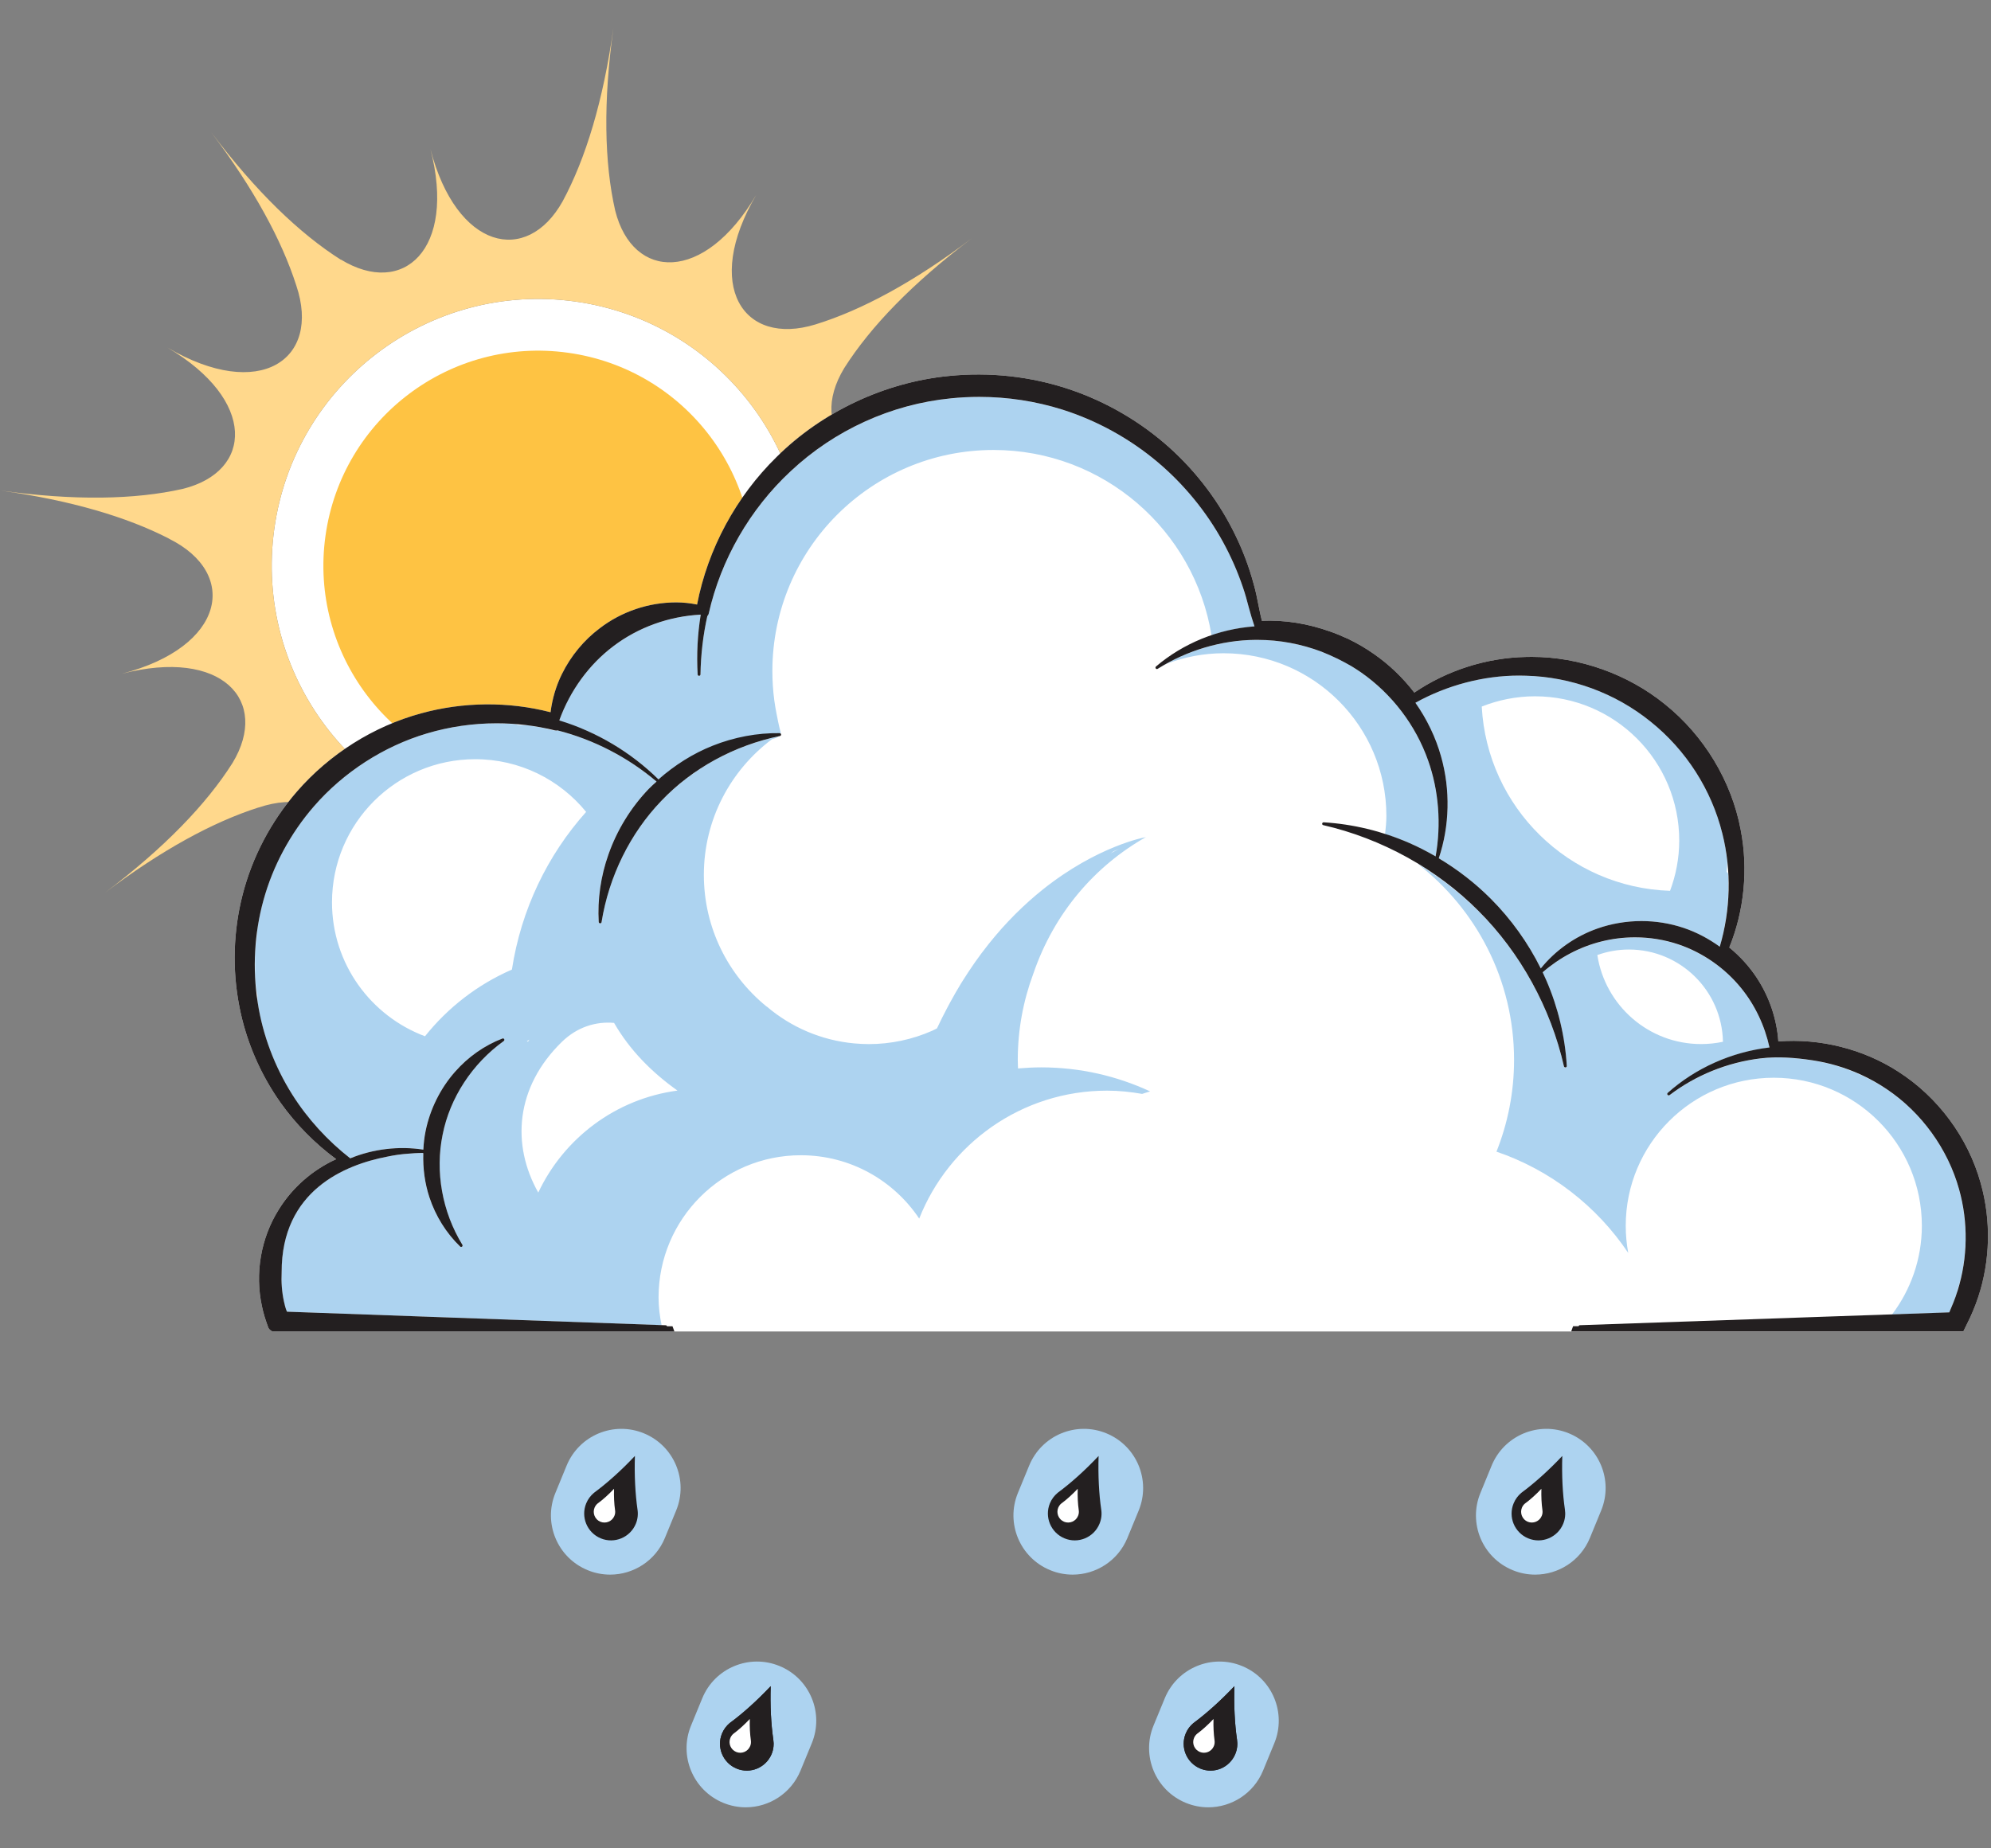 <?xml version="1.0" encoding="utf-8"?>
<!-- Generator: Adobe Illustrator 15.0.2, SVG Export Plug-In . SVG Version: 6.00 Build 0)  -->
<!DOCTYPE svg PUBLIC "-//W3C//DTD SVG 1.1//EN" "http://www.w3.org/Graphics/SVG/1.1/DTD/svg11.dtd">
<svg version="1.1" id="Layer_1" xmlns="http://www.w3.org/2000/svg" xmlns:xlink="http://www.w3.org/1999/xlink" x="0px" y="0px"
	 width="280px" height="260px" viewBox="0 0 280 260" enable-background="new 0 0 280 260" xml:space="preserve">
<rect x="0" y="0" width="280" height="260" fill="#808080" stroke="none"/>
<g>
	<g>
		<path fill="#FFFFFF" d="M112.852,84.733c-2.861,20.509-21.809,34.82-42.316,31.96c-20.514-2.859-34.82-21.809-31.96-42.317
			c2.859-20.514,21.805-34.821,42.317-31.962C101.4,45.276,115.713,64.217,112.852,84.733z"/>
		<g>
			<g>
				<path fill="#FFD88C" d="M125.79,90.331c6.718-1.515,15.265-1.654,25.562-0.224c-9.838-1.369-17.749-3.694-23.711-6.769h0.012
					c-9.891-4.91-7.91-15.23,6.645-19.004c-14.113,3.66-20.887-3.807-15.569-12.559c3.688-5.82,9.626-11.971,17.933-18.246
					c-8.096,6.118-15.468,10.098-21.958,12.1c-10.204,3.159-15.854-5.454-8.339-18.238c-7.355,12.513-17.367,12.066-19.846,2.24
					C84.98,22.885,84.82,14.289,86.27,3.915c-1.427,10.235-3.892,18.372-7.148,24.409c-5.042,9.029-14.911,6.811-18.589-7.352
					c3.663,14.124-3.831,20.895-12.597,15.538l0.021,0.04c-5.828-3.684-11.986-9.63-18.264-17.952
					c5.986,7.935,9.93,15.171,11.975,21.563c3.527,10.458-5.17,16.353-18.124,8.731c12.542,7.387,12.061,17.433,2.152,19.878
					c-6.729,1.522-15.292,1.672-25.626,0.233c9.853,1.371,17.77,3.706,23.734,6.782l-0.037-0.006
					c9.89,4.902,7.91,15.226-6.637,18.999c14.098-3.655,20.863,3.794,15.573,12.541c-3.682,5.82-9.626,11.979-17.94,18.258
					c7.946-6.002,15.193-9.947,21.588-11.992l-0.013,0.016c10.458-3.529,16.356,5.172,8.737,18.124
					c7.307-12.42,17.211-12.062,19.791-2.446c1.576,6.766,1.753,15.439,0.29,25.92c1.375-9.836,3.699-17.742,6.769-23.701l0,0
					c4.901-9.893,15.222-7.912,18.999,6.633c-3.663-14.115,3.819-20.885,12.579-15.553c5.818,3.691,11.961,9.627,18.23,17.932
					c-5.988-7.934-9.934-15.168-11.979-21.561l0.01,0.008c-3.521-10.457,5.176-16.354,18.135-8.736
					C115.326,102.824,115.824,92.744,125.79,90.331z M112.852,84.733c-2.861,20.509-21.809,34.82-42.316,31.96
					c-20.514-2.859-34.82-21.809-31.96-42.317c2.859-20.514,21.805-34.821,42.317-31.962
					C101.4,45.276,115.713,64.217,112.852,84.733z"/>
				<path fill="#FEC343" d="M105.648,83.732c-2.307,16.53-17.582,28.065-34.112,25.764c-16.534-2.307-28.072-17.583-25.764-34.113
					c2.306-16.538,17.58-28.071,34.116-25.762C96.421,51.926,107.957,67.198,105.648,83.732z"/>
			</g>
		</g>
		<g>
			<g>
				<path fill="#FFFFFF" d="M194.007,118.066c0.216,0.111,0.437,0.207,0.65,0.32c0.004-0.039,0.006-0.082,0.012-0.119
					C194.448,118.193,194.232,118.129,194.007,118.066z"/>
			</g>
			<g>
				<path fill="#FFFFFF" d="M176.982,114.398c4.922,0,9.654,0.822,14.078,2.307c-4.026-1.621-8.424-2.521-13.026-2.521
					c-1.943,0-3.845,0.164-5.699,0.471C173.863,114.496,175.411,114.398,176.982,114.398z"/>
			</g>
			<path fill="#FFFFFF" d="M278.555,166.441c-1.773-6.406-6.011-12.127-11.601-15.701c-4.884-3.166-11-4.713-16.861-4.242
				c-0.213-3.172-1.293-6.338-3.063-8.998c-1.031-1.559-2.32-2.982-3.836-4.223c2.102-5.154,2.68-11.012,1.604-16.551
				c-1.273-6.834-5.166-13.276-10.666-17.674c-5.205-4.227-12.023-6.652-18.713-6.652c-0.283,0-0.566,0.006-0.838,0.012
				c-5.557,0.117-11.098,1.896-15.68,5.012c-1.644-2.129-3.551-3.953-5.674-5.426c-1.099-0.775-2.295-1.482-3.672-2.152
				c-0.103-0.045-0.203-0.086-0.312-0.127l-0.177-0.078c-0.455-0.209-0.918-0.406-1.383-0.582c-0.186-0.074-0.367-0.137-0.545-0.199
				c-3.168-1.135-6.455-1.688-9.672-1.523c-0.154-0.615-0.301-1.285-0.453-2.066c-0.199-1.01-0.399-2.051-0.697-3.09
				c-0.631-2.342-1.489-4.654-2.561-6.854c-2.211-4.607-5.408-8.861-9.238-12.316c-4.055-3.66-8.938-6.512-14.125-8.25
				c-5.41-1.816-11.245-2.461-16.993-1.869c-8.973,0.881-17.783,5.031-24.17,11.375c-5.736,5.619-9.693,12.971-11.197,20.773
				c-0.99-0.201-1.965-0.303-2.945-0.303c-3.873,0-7.686,1.295-10.732,3.631c-2.232,1.67-4.072,3.9-5.324,6.434
				c-0.822,1.654-1.371,3.504-1.604,5.387c-5.947-1.535-12.303-1.467-18.195,0.154c-6.688,1.816-12.889,5.725-17.471,11.004
				c-3.643,4.186-6.287,9.213-7.645,14.523c-1.309,5.094-1.469,10.51-0.461,15.672c0.922,4.826,2.928,9.521,5.803,13.576
				c2.141,3.012,4.828,5.737,7.824,7.94c-3.33,1.508-6.182,4.006-8.088,7.101c-2.51,3.995-3.365,8.959-2.355,13.598
				c0.107,0.511,0.227,0.972,0.355,1.397l0.043,0.148c0.055,0.172,0.105,0.34,0.24,0.732l0.244,0.684
				c0.027,0.076,0.133,0.312,0.436,0.486l0.164,0.088h29.844h26.678h126.118h2.345h52.801l0.985-2.025l0.39-0.895
				c0.223-0.543,0.479-1.189,0.694-1.857C279.9,177.387,280.032,171.674,278.555,166.441z"/>
			<g>
				<path fill="#ADD3F0" d="M243.021,122.885c-0.062-0.088-0.129-0.182-0.203-0.262c0.052-0.475,0.08-0.963,0.097-1.447
					c-0.026-0.273-0.076-0.541-0.113-0.814c-0.057-0.383-0.096-0.768-0.166-1.154c-0.116-0.648-0.256-1.297-0.415-1.941
					c-1.521-6.162-5.103-11.754-10.082-15.747c-4.939-4.006-11.171-6.305-17.55-6.469c-0.321-0.012-0.646-0.018-0.965-0.018
					c-5.008,0-10.131,1.359-14.569,3.824c1.618,2.311,2.856,4.867,3.604,7.545c1.332,4.705,1.209,9.77-0.318,14.332
					c2.647,1.584,5.13,3.5,7.312,5.689c2.856,2.861,5.262,6.226,7.031,9.806c2.041-2.529,4.828-4.515,7.963-5.613
					c1.936-0.686,4.076-1.053,6.192-1.053c2.043,0,4.039,0.328,5.943,0.965c1.803,0.604,3.516,1.516,5.071,2.643
					c0.234-0.773,0.422-1.568,0.586-2.361c0.025-0.137,0.052-0.276,0.078-0.417C242.988,127.926,243.157,125.398,243.021,122.885z
					 M234.863,125.309c-14.241-0.463-25.719-11.754-26.481-25.92c2.32-0.916,4.839-1.443,7.479-1.443
					c11.213,0,20.295,9.088,20.295,20.297C236.154,120.732,235.686,123.107,234.863,125.309z"/>
				<path fill="#ADD3F0" d="M36.104,139.633c-0.018-0.125-0.029-0.25-0.041-0.375c-0.002-0.004-0.002-0.014-0.006-0.02
					C36.068,139.375,36.082,139.502,36.104,139.633z"/>
				<path fill="#ADD3F0" d="M194.971,114.773c0,0.865-0.087,1.711-0.183,2.549l0,0c1.149,0.365,2.282,0.775,3.375,1.252
					c1.271,0.551,2.51,1.189,3.729,1.896c0.809-4.502,0.448-9.264-1.056-13.494c-1.75-4.971-5.101-9.366-9.43-12.385
					c-0.447-0.311-0.906-0.6-1.371-0.887c-0.623-0.348-1.246-0.699-1.882-1.01c-0.754-0.371-1.522-0.703-2.305-1.02
					c-2.854-1.076-5.908-1.658-8.973-1.658h-0.348c-4.744,0.037-9.621,1.482-13.721,4.07c0.424-0.27,0.871-0.498,1.312-0.742
					c2.481-0.924,5.159-1.453,7.959-1.453C184.725,91.892,194.971,102.136,194.971,114.773z"/>
				<path fill="#ADD3F0" d="M173.23,88.585c0.107-0.025,0.211-0.043,0.316-0.062c0.949-0.188,1.908-0.338,2.877-0.406
					c-0.301-0.877-0.561-1.77-0.799-2.646c-0.248-0.943-0.504-1.918-0.832-2.854c-0.742-2.197-1.691-4.355-2.814-6.4
					c-2.315-4.23-5.5-8.115-9.205-11.23c-3.891-3.273-8.496-5.812-13.323-7.348c-3.781-1.191-7.733-1.801-11.739-1.801
					c-1.332,0-2.678,0.068-3.994,0.205c-8.371,0.826-16.363,4.469-22.525,10.252c-5.725,5.318-9.822,12.438-11.529,20.047
					c-0.031,0.137-0.1,0.246-0.189,0.326c-0.596,2.67-0.918,5.432-0.963,8.209c0,0.111-0.088,0.199-0.199,0.199
					c-0.107,0-0.197-0.076-0.201-0.193c-0.16-2.811-0.014-5.643,0.432-8.416c-4.455,0.229-8.795,1.787-12.277,4.436
					c-3.432,2.58-6.104,6.268-7.607,10.43c0.029,0.018,0.068,0.025,0.086,0.045c0.713,0.646,2.639,0.916,3.557,1.314
					c1.246,0.547,2.463,1.158,3.637,1.844c2.4,1.409,4.66,3.114,6.629,5.084c1.559-0.709,2.846-2.254,4.463-3.064
					c4.012-2.008,8.018-3.417,12.672-3.393c0.031-0.029,0.07-0.049,0.109-0.074c-0.221-0.672-0.566-2.492-0.582-2.572
					c-0.131-0.662-0.248-1.328-0.338-1.998c-0.182-1.365-0.27-2.748-0.27-4.123c0-17.174,13.922-31.1,31.096-31.1
					c15.462,0,28.253,11.291,30.661,26.068C171.311,89.046,172.259,88.787,173.23,88.585z"/>
				<path fill="#ADD3F0" d="M146.43,150.143c-1.101,0-2.188,0.06-3.265,0.15c-0.015-0.402-0.033-0.805-0.033-1.213
					c0-4.254,0.779-8.32,2.177-12.088c2.928-8.562,8.659-15.184,15.897-19.273c-0.226,0.084-0.427,0.186-0.651,0.279l0.489-0.223
					c0,0-6.703,1.201-14.43,7.379c-1.229,0.986-2.48,2.096-3.743,3.348c-0.057,0.057-0.113,0.119-0.17,0.17
					c-0.619,0.623-1.232,1.275-1.85,1.961c-0.006,0.008-0.011,0.014-0.017,0.02c-0.582,0.654-1.162,1.353-1.738,2.064
					c-0.09,0.115-0.178,0.221-0.26,0.334c-0.572,0.719-1.133,1.473-1.688,2.26c-0.094,0.133-0.186,0.271-0.281,0.408
					c-0.504,0.729-1.002,1.484-1.496,2.273c-0.072,0.123-0.145,0.236-0.223,0.355c-0.523,0.854-1.037,1.756-1.541,2.684
					c-0.115,0.207-0.227,0.42-0.34,0.635c-0.512,0.963-1.014,1.949-1.5,2.994c-0.217,0.109-0.432,0.229-0.652,0.324
					c-2.803,1.244-5.861,1.887-8.932,1.887c-0.674,0-1.348-0.039-2.02-0.096c0,0-0.004,0-0.006,0
					c-4.664-0.428-8.91-2.291-12.289-5.158c-0.033-0.014-0.066-0.041-0.098-0.062c-5.365-4.375-8.785-11.033-8.785-18.49
					c0-7.816,3.775-14.732,9.58-19.084c0.453-0.125,0.816-0.256,0.936-0.395c-0.041,0.012-0.076,0.02-0.117,0.025
					c-2.338,0.508-4.609,1.262-6.76,2.245c-0.006,0.002-0.018,0.002-0.023,0.008c-0.719,0.334-1.426,0.686-2.117,1.064
					c-0.062,0.037-0.125,0.08-0.188,0.113c-0.629,0.357-1.248,0.721-1.852,1.113c-0.156,0.105-0.301,0.219-0.457,0.32
					c-0.5,0.34-1.002,0.682-1.48,1.045c-0.275,0.207-0.527,0.436-0.789,0.654c-0.346,0.279-0.701,0.555-1.029,0.852
					c-0.584,0.525-1.15,1.068-1.688,1.635c-4.385,4.561-7.369,10.615-8.408,17.061c-0.014,0.102-0.102,0.17-0.199,0.17
					c-0.113-0.006-0.195-0.092-0.201-0.188c-0.186-3.154,0.283-6.439,1.365-9.492c1.201-3.434,3.166-6.627,5.676-9.238
					c0.346-0.363,0.725-0.686,1.094-1.025c-3.02-2.566-6.488-4.605-10.176-6.01c-1.232-0.465-2.484-0.867-3.752-1.189
					c-0.131,0.033-0.268,0.029-0.391-0.008c-0.443,0-0.947-0.18-1.402-0.303c-0.008,0-0.014,0-0.02-0.006
					c-0.736-0.143-1.484-0.268-2.227-0.375c-0.006,0-0.012,0-0.018,0c-0.441-0.045-0.865-0.045-1.303-0.051
					c-0.201,0-0.379-0.062-0.555-0.135c-0.883-0.072-1.768-0.119-2.656-0.119c-3.342,0-6.635,0.484-9.799,1.426
					c-6.061,1.799-11.705,5.438-15.885,10.252c-3.316,3.82-5.775,8.389-7.1,13.215c-0.318,1.15-0.572,2.326-0.766,3.51
					c-0.098,0.607-0.135,1.221-0.203,1.832c-0.062,0.584-0.152,1.152-0.188,1.732c-0.045,0.816-0.025,1.637-0.016,2.453
					c0.004,0.385-0.018,0.768-0.004,1.146c0.031,0.647,0.125,1.295,0.189,1.938c0.049,0.25,0.102,0.5,0.154,0.748
					c-0.006,0.263,0,0.517,0,0.771c0.016,0.097,0.016,0.197,0.031,0.293c0.693,4.517,2.375,8.979,4.859,12.914
					c2.148,3.404,4.965,6.476,8.146,8.961c3.213-1.321,6.863-1.756,10.281-1.223c0.045-0.867,0.141-1.734,0.314-2.592
					c0.613-3.064,2.082-6.029,4.125-8.34c1.842-2.107,4.158-3.732,6.684-4.701c0.098-0.039,0.205,0.002,0.25,0.09
					c0.045,0.092,0.023,0.199-0.059,0.262c-4.439,3.188-7.574,7.986-8.602,13.174c-1.07,5.218-0.059,10.857,2.777,15.486
					c0.055,0.09,0.037,0.197-0.047,0.267c-0.035,0.024-0.076,0.038-0.125,0.038c-0.051,0-0.1-0.014-0.139-0.051
					c-1.957-1.891-3.453-4.287-4.328-6.94c-0.65-1.984-0.92-4.068-0.857-6.16c-0.023,0-0.039,0-0.062,0l0.062-0.065
					c0,0-0.787-0.017-2.033,0.096c-1.039,0.062-2.064,0.213-3.076,0.43c-5.91,1.139-14.842,4.762-14.809,16.25
					c-0.068,1.383,0.031,2.779,0.326,4.131c0.033,0.174,0.09,0.4,0.158,0.656c0.07,0.283,0.164,0.533,0.264,0.764l52.695,1.893
					c-0.26-1.264-0.428-2.555-0.428-3.896c0-11.049,8.963-20.006,20.008-20.006c6.945,0,13.057,3.537,16.646,8.91
					c4.164-10.535,14.412-17.996,26.419-17.996c1.688,0,3.33,0.176,4.934,0.459c0.367-0.135,0.75-0.229,1.121-0.354
					C157.093,151.363,151.904,150.143,146.43,150.143z M156.596,119.758l0.76-0.334c-0.4,0.195-0.775,0.412-1.168,0.617
					L156.596,119.758z M59.768,145.768c-7.633-2.86-13.078-10.205-13.078-18.839c0-11.119,9.016-20.135,20.135-20.135
					c6.297,0,11.914,2.889,15.605,7.414c-5.441,6.088-9.143,13.74-10.439,22.18C67.182,138.477,62.996,141.723,59.768,145.768z
					 M74.262,146.52c-0.057-0.021-0.119-0.026-0.176-0.039c0.113-0.08,0.244-0.157,0.357-0.244
					C74.381,146.334,74.318,146.424,74.262,146.52z M75.699,167.754c-3.791-6.705-3.229-14.822,3.332-21.211
					c2.137-2.07,4.742-2.881,7.328-2.656c2.188,3.801,5.273,6.932,8.918,9.521C86.586,154.568,79.299,160.113,75.699,167.754z"/>
				<path fill="#ADD3F0" d="M210.361,161.967c7.673,2.6,14.201,7.674,18.625,14.283c-0.231-1.236-0.354-2.514-0.354-3.822
					c0-11.504,9.32-20.826,20.824-20.826c11.494,0,20.82,9.322,20.82,20.826c0,4.684-1.568,8.994-4.188,12.473
					c0.896-0.034,1.795-0.062,2.693-0.098c0.561-0.016,1.12-0.039,1.682-0.057l0.666-0.021c0.313-0.012,0.699-0.061,1.065-0.041
					l1.931-0.065l0.574-1.375c0.17-0.429,0.354-0.935,0.521-1.451c0-0.006,0-0.013,0-0.019c0.057-0.396,0.213-0.793,0.34-1.188
					c0.045-0.17,0.103-0.347,0.142-0.522c0.086-0.326,0.147-0.654,0.217-0.988c0.058-0.264,0.108-0.527,0.151-0.793
					c0.062-0.344,0.103-0.687,0.146-1.029c0.031-0.27,0.076-0.541,0.101-0.812c0.033-0.352,0.047-0.696,0.061-1.045
					c0.018-0.264,0.041-0.522,0.043-0.791c0.006-0.36-0.002-0.729-0.014-1.098c-0.006-0.25,0-0.498-0.018-0.748
					c-0.017-0.373-0.058-0.738-0.095-1.107c-0.021-0.25-0.035-0.491-0.063-0.741c-0.051-0.388-0.121-0.779-0.188-1.171
					c-0.039-0.215-0.065-0.436-0.108-0.649c-0.123-0.604-0.265-1.2-0.435-1.793c-1.571-5.662-5.278-10.791-10.179-14.078
					c-0.67-0.444-1.356-0.86-2.062-1.239c-0.176-0.097-0.358-0.183-0.536-0.275c-0.539-0.273-1.089-0.541-1.648-0.777
					c-0.176-0.074-0.357-0.15-0.535-0.219c-0.709-0.287-1.428-0.547-2.162-0.762c-1.146-0.346-2.318-0.604-3.506-0.785
					c-2.418-0.365-4.896-0.557-7.328-0.26c-1.139,0.139-2.264,0.358-3.377,0.643c-1.127,0.289-2.23,0.65-3.311,1.088
					c-2.16,0.865-4.211,2.02-6.062,3.432c-0.092,0.062-0.217,0.045-0.283-0.037c-0.072-0.082-0.062-0.207,0.021-0.278
					c3.914-3.5,8.99-5.756,14.314-6.39c-0.677-3.069-2.029-5.938-3.966-8.321c-2.295-2.847-5.442-5.041-8.877-6.188
					c-1.938-0.646-3.985-0.98-6.076-0.98c-1.606,0-3.194,0.199-4.729,0.584c-3.021,0.75-5.852,2.25-8.252,4.332
					c0.176,0.385,0.361,0.771,0.525,1.158c1.643,3.787,2.637,7.945,2.866,12.018c0.009,0.107-0.067,0.195-0.174,0.209
					c-0.004,0-0.004-0.006-0.009-0.006c-0.006,0-0.012,0.006-0.018,0.006c-0.092,0-0.176-0.062-0.197-0.152
					c-1.862-8.225-6.131-15.99-12.016-21.86c-0.678-0.68-1.387-1.334-2.111-1.975c-0.396-0.344-0.805-0.668-1.217-1.002
					c-0.307-0.252-0.617-0.512-0.936-0.756c-0.568-0.441-1.152-0.863-1.746-1.271c-0.139-0.1-0.275-0.199-0.418-0.291
					c-0.705-0.479-1.426-0.938-2.162-1.381c0-0.004,0-0.004,0-0.004c8.258,6.379,13.594,16.363,13.594,27.611
					c0,4.568-0.885,8.918-2.477,12.916C210.423,161.982,210.391,161.977,210.361,161.967z M229.075,133.566
					c7.223,0,13.09,5.789,13.229,12.977c-0.996,0.209-2.021,0.322-3.072,0.322c-7.396,0-13.5-5.434-14.594-12.523
					C226.027,133.844,227.52,133.566,229.075,133.566z"/>
			</g>
			<path fill="#231F20" d="M278.555,166.441c-1.773-6.406-6.011-12.127-11.601-15.701c-4.884-3.166-11-4.713-16.861-4.242
				c-0.213-3.172-1.293-6.338-3.063-8.998c-1.031-1.559-2.32-2.982-3.836-4.223c2.102-5.154,2.68-11.012,1.604-16.551
				c-1.273-6.834-5.166-13.276-10.666-17.674c-5.205-4.227-12.023-6.652-18.713-6.652c-0.283,0-0.566,0.006-0.838,0.012
				c-5.557,0.117-11.098,1.896-15.68,5.012c-1.644-2.129-3.551-3.953-5.674-5.426c-1.099-0.775-2.295-1.482-3.672-2.152
				c-0.103-0.045-0.203-0.086-0.312-0.127l-0.177-0.078c-0.455-0.209-0.918-0.406-1.383-0.582c-0.186-0.074-0.367-0.137-0.545-0.199
				c-3.168-1.135-6.455-1.688-9.672-1.523c-0.154-0.615-0.301-1.285-0.453-2.066c-0.199-1.01-0.399-2.051-0.697-3.09
				c-0.631-2.342-1.489-4.654-2.561-6.854c-2.211-4.607-5.408-8.861-9.238-12.316c-4.055-3.66-8.938-6.512-14.125-8.25
				c-5.41-1.816-11.245-2.461-16.993-1.869c-8.973,0.881-17.783,5.031-24.17,11.375c-5.736,5.619-9.693,12.971-11.197,20.773
				c-0.99-0.201-1.965-0.303-2.945-0.303c-3.873,0-7.686,1.295-10.732,3.631c-2.232,1.67-4.072,3.9-5.324,6.434
				c-0.822,1.654-1.371,3.504-1.604,5.387c-5.947-1.535-12.303-1.467-18.195,0.154c-6.688,1.816-12.889,5.725-17.471,11.004
				c-3.643,4.186-6.287,9.213-7.645,14.523c-1.309,5.094-1.469,10.51-0.461,15.672c0.922,4.826,2.928,9.521,5.803,13.576
				c2.141,3.012,4.828,5.737,7.824,7.94c-3.33,1.508-6.182,4.006-8.088,7.101c-2.51,3.995-3.365,8.959-2.355,13.598
				c0.107,0.511,0.227,0.972,0.355,1.397l0.043,0.148c0.055,0.172,0.105,0.34,0.24,0.732l0.244,0.684
				c0.027,0.076,0.133,0.312,0.436,0.486l0.164,0.088h56.521l-0.266-0.729h-0.77c-0.029-0.072-0.086-0.136-0.17-0.142l-53.279-1.91
				c-0.1-0.229-0.193-0.479-0.264-0.764c-0.068-0.256-0.125-0.481-0.158-0.656c-0.295-1.353-0.395-2.748-0.326-4.131
				c-0.033-11.487,8.898-15.11,14.809-16.25c1.012-0.217,2.037-0.367,3.076-0.431c1.246-0.11,2.033-0.096,2.033-0.096
				s-0.062,0.066,0,0.066c-0.062,2.092,0.207,4.176,0.857,6.16c0.875,2.654,2.371,5.051,4.328,6.941
				c0.039,0.037,0.088,0.051,0.139,0.051c0.049,0,0.09-0.015,0.125-0.039c0.084-0.068,0.102-0.176,0.047-0.266
				c-2.836-4.63-3.848-10.271-2.777-15.486c1.027-5.188,4.162-9.986,8.602-13.174c0.082-0.062,0.104-0.17,0.059-0.263
				c-0.045-0.088-0.152-0.129-0.25-0.09c-2.525,0.969-4.842,2.594-6.684,4.701c-2.043,2.312-3.512,5.274-4.125,8.34
				c-0.174,0.856-0.27,1.726-0.314,2.592c-3.418-0.532-7.068-0.1-10.281,1.224c-3.182-2.486-5.998-5.558-8.146-8.961
				c-2.484-3.937-4.166-8.398-4.859-12.914c-0.76-4.791-0.48-9.781,0.801-14.426c1.324-4.826,3.783-9.395,7.1-13.215
				c4.18-4.814,9.824-8.453,15.885-10.252c3.164-0.941,6.457-1.426,9.799-1.426c2.773,0,5.523,0.334,8.18,0.988
				c0.123,0.037,0.26,0.041,0.391,0.008c5.08,1.295,9.898,3.782,13.928,7.2c-0.369,0.34-0.748,0.662-1.094,1.025
				c-2.51,2.611-4.475,5.805-5.676,9.238c-1.082,3.053-1.551,6.338-1.365,9.492c0.006,0.096,0.088,0.182,0.201,0.188
				c0.098,0,0.186-0.068,0.199-0.17c1.039-6.445,4.023-12.5,8.408-17.061c4.338-4.559,10.264-7.799,16.68-9.122
				c0.104-0.021,0.17-0.113,0.16-0.219c-0.006-0.102-0.092-0.176-0.199-0.182c-3.129-0.051-6.42,0.566-9.422,1.768
				c-2.777,1.1-5.367,2.75-7.621,4.739c-3.852-3.801-8.643-6.668-13.859-8.268c-0.018-0.02-0.057-0.027-0.086-0.045
				c1.504-4.162,4.176-7.85,7.607-10.43c3.482-2.648,7.822-4.207,12.277-4.436c-0.445,2.773-0.592,5.605-0.432,8.416
				c0.004,0.117,0.094,0.193,0.201,0.193c0.111,0,0.199-0.088,0.199-0.199c0.045-2.777,0.367-5.539,0.963-8.209
				c0.09-0.08,0.158-0.189,0.189-0.326c1.707-7.609,5.805-14.729,11.529-20.047c6.162-5.783,14.154-9.426,22.525-10.252
				c1.316-0.137,2.662-0.205,3.994-0.205c4.006,0,7.958,0.609,11.739,1.801c4.827,1.535,9.434,4.074,13.323,7.348
				c3.705,3.115,6.89,7,9.205,11.23c1.123,2.045,2.072,4.203,2.814,6.4c0.328,0.936,0.584,1.91,0.832,2.854
				c0.238,0.877,0.498,1.77,0.799,2.646c-5.098,0.375-10.02,2.379-13.854,5.645c-0.086,0.068-0.094,0.188-0.035,0.275
				c0.062,0.084,0.186,0.107,0.273,0.051c4.1-2.588,8.977-4.033,13.721-4.07h0.348c3.064,0,6.117,0.582,8.973,1.658
				c0.781,0.316,1.551,0.648,2.305,1.02c0.636,0.311,1.259,0.662,1.882,1.01c0.465,0.287,0.924,0.576,1.37,0.887
				c4.33,3.02,7.681,7.414,9.431,12.385c1.504,4.23,1.863,8.992,1.056,13.494c-1.22-0.707-2.459-1.346-3.729-1.896
				c-3.785-1.648-7.938-2.652-12.011-2.895c-0.104,0-0.198,0.07-0.213,0.176c-0.018,0.102,0.052,0.203,0.152,0.221
				c8.223,1.885,15.973,6.168,21.834,12.072c5.885,5.871,10.152,13.636,12.016,21.861c0.021,0.09,0.105,0.152,0.224,0.152
				c0.104-0.014,0.183-0.103,0.174-0.209c-0.229-4.072-1.226-8.23-2.866-12.019c-0.164-0.387-0.351-0.772-0.525-1.157
				c2.4-2.082,5.232-3.582,8.252-4.332c1.535-0.386,3.123-0.584,4.73-0.584c2.09,0,4.137,0.334,6.075,0.979
				c3.435,1.147,6.582,3.344,8.877,6.188c1.937,2.386,3.289,5.252,3.966,8.322c-5.324,0.633-10.4,2.889-14.314,6.389
				c-0.084,0.072-0.094,0.197-0.021,0.279c0.066,0.082,0.191,0.1,0.283,0.037c3.684-2.809,8.15-4.602,12.75-5.162
				c2.432-0.297,4.91-0.104,7.328,0.26c2.334,0.351,4.623,1.023,6.77,1.996c1.279,0.584,2.519,1.275,3.683,2.062
				c4.897,3.287,8.604,8.416,10.178,14.078c1.31,4.643,1.233,9.713-0.209,14.281c-0.183,0.598-0.396,1.18-0.59,1.668l-0.574,1.375
				l-51.963,1.807c-0.082,0-0.146,0.062-0.172,0.141h-0.772l-0.259,0.729h55.146l0.985-2.025l0.39-0.895
				c0.223-0.544,0.479-1.189,0.695-1.857C279.9,177.387,280.032,171.674,278.555,166.441z M236.782,130.527
				c-1.904-0.637-3.9-0.965-5.943-0.965c-2.116,0-4.258,0.367-6.192,1.053c-3.135,1.1-5.922,3.084-7.963,5.613
				c-1.771-3.58-4.175-6.943-7.031-9.806c-2.182-2.189-4.662-4.105-7.312-5.689c1.527-4.562,1.65-9.627,0.318-14.332
				c-0.748-2.678-1.986-5.235-3.604-7.545c4.438-2.465,9.562-3.824,14.569-3.824c0.319,0,0.644,0.006,0.965,0.018
				c6.379,0.164,12.608,2.463,17.55,6.469c4.979,3.993,8.562,9.584,10.082,15.747c1.303,5.182,1.153,10.773-0.365,15.904
				C240.298,132.043,238.585,131.131,236.782,130.527z"/>
		</g>
		<g>
			<g>
				<g>
					<path fill="#ADD3F0" d="M85.805,221.498c-1.057,0-2.129-0.201-3.16-0.629c-4.256-1.744-6.287-6.609-4.539-10.861l1.582-3.852
						c1.75-4.254,6.615-6.289,10.869-4.533c4.252,1.748,6.281,6.607,4.531,10.861l-1.58,3.852
						C92.186,219.555,89.078,221.498,85.805,221.498z"/>
				</g>
				<g>
					<path fill="#ADD3F0" d="M104.879,254.229c-1.057,0-2.127-0.205-3.164-0.629c-4.254-1.75-6.283-6.615-4.533-10.867l1.582-3.848
						c1.744-4.252,6.613-6.283,10.863-4.531c4.254,1.744,6.287,6.609,4.537,10.863l-1.586,3.852
						C111.26,252.279,108.15,254.229,104.879,254.229z"/>
				</g>
				<g>
					<path fill="#ADD3F0" d="M150.848,221.498c-1.056,0-2.125-0.201-3.16-0.629c-4.254-1.744-6.285-6.609-4.537-10.861l1.586-3.852
						c1.744-4.254,6.611-6.289,10.863-4.533c4.25,1.748,6.282,6.607,4.537,10.861l-1.585,3.852
						C157.229,219.555,154.122,221.498,150.848,221.498z"/>
				</g>
				<g>
					<path fill="#ADD3F0" d="M169.923,254.229c-1.053,0-2.127-0.205-3.159-0.629c-4.255-1.75-6.285-6.615-4.541-10.867l1.584-3.848
						c1.75-4.252,6.614-6.283,10.868-4.531c4.252,1.744,6.281,6.609,4.535,10.863l-1.584,3.852
						C176.305,252.279,173.195,254.229,169.923,254.229z"/>
				</g>
				<g>
					<path fill="#ADD3F0" d="M215.893,221.498c-1.06,0-2.129-0.201-3.162-0.629c-4.258-1.744-6.285-6.609-4.535-10.861l1.58-3.852
						c1.75-4.254,6.617-6.289,10.865-4.533c4.252,1.748,6.286,6.607,4.534,10.861l-1.582,3.852
						C222.271,219.555,219.163,221.498,215.893,221.498z"/>
				</g>
			</g>
			<g>
				<g>
					<path fill="#231F20" d="M89.289,204.803c-1.967,2.09-3.965,3.869-5.777,5.199v0.006c-0.453,0.381-0.824,0.867-1.068,1.453
						c-0.797,1.926,0.115,4.133,2.041,4.932c1.926,0.801,4.135-0.119,4.932-2.045c0.277-0.664,0.34-1.371,0.234-2.033
						C89.34,210.139,89.201,207.551,89.289,204.803z"/>
				</g>
				<g>
					<path fill="#FFFFFF" d="M86.354,209.42c-0.787,0.832-1.586,1.549-2.316,2.078l0,0c-0.182,0.15-0.324,0.352-0.424,0.58
						c-0.318,0.773,0.047,1.658,0.818,1.98c0.768,0.315,1.654-0.05,1.971-0.822c0.113-0.266,0.139-0.543,0.094-0.814
						C86.371,211.555,86.32,210.521,86.354,209.42z"/>
				</g>
				<g>
					<path fill="#231F20" d="M154.499,204.803c-1.967,2.09-3.965,3.869-5.776,5.199v0.006c-0.455,0.381-0.824,0.867-1.07,1.453
						c-0.793,1.926,0.123,4.133,2.049,4.932c1.922,0.801,4.131-0.119,4.922-2.045c0.279-0.664,0.348-1.371,0.24-2.033
						C154.55,210.139,154.415,207.551,154.499,204.803z"/>
				</g>
				<g>
					<path fill="#FFFFFF" d="M151.562,209.42c-0.791,0.832-1.586,1.549-2.313,2.078l0,0c-0.183,0.15-0.322,0.352-0.426,0.58
						c-0.316,0.773,0.047,1.658,0.819,1.98c0.767,0.315,1.652-0.05,1.967-0.822c0.113-0.266,0.14-0.543,0.099-0.814
						C151.583,211.555,151.525,210.521,151.562,209.42z"/>
				</g>
				<g>
					<path fill="#231F20" d="M219.71,204.803c-1.969,2.09-3.965,3.869-5.778,5.199v0.006c-0.451,0.381-0.82,0.867-1.062,1.453
						c-0.803,1.926,0.113,4.133,2.039,4.932c1.922,0.801,4.131-0.119,4.928-2.045c0.277-0.664,0.34-1.371,0.238-2.033
						C219.755,210.139,219.624,207.551,219.71,204.803z"/>
				</g>
				<g>
					<path fill="#FFFFFF" d="M216.771,209.42c-0.785,0.832-1.584,1.549-2.312,2.078l0,0c-0.183,0.15-0.33,0.352-0.426,0.58
						c-0.316,0.773,0.045,1.658,0.815,1.98c0.771,0.315,1.654-0.05,1.971-0.822c0.113-0.266,0.138-0.543,0.097-0.814
						C216.792,211.555,216.738,210.521,216.771,209.42z"/>
				</g>
			</g>
			<g>
				<g>
					<path fill="#231F20" d="M108.385,237.188c-1.969,2.088-3.963,3.869-5.781,5.203l0,0c-0.449,0.379-0.818,0.865-1.064,1.455
						c-0.793,1.926,0.119,4.131,2.045,4.93c1.926,0.804,4.129-0.118,4.932-2.045c0.273-0.664,0.34-1.369,0.234-2.035
						C108.434,242.52,108.297,239.934,108.385,237.188z"/>
				</g>
				<g>
					<path fill="#FFFFFF" d="M105.447,241.803c-0.787,0.83-1.586,1.551-2.311,2.082l0,0c-0.182,0.154-0.328,0.35-0.424,0.584
						c-0.318,0.768,0.045,1.648,0.818,1.971c0.768,0.318,1.65-0.045,1.967-0.819c0.113-0.265,0.137-0.545,0.098-0.815
						C105.471,243.936,105.414,242.906,105.447,241.803z"/>
				</g>
				<g>
					<path fill="#231F20" d="M173.6,237.188c-1.976,2.088-3.968,3.869-5.777,5.203l0,0c-0.455,0.379-0.824,0.865-1.07,1.455
						c-0.795,1.926,0.119,4.131,2.045,4.93c1.92,0.804,4.129-0.118,4.924-2.045c0.279-0.664,0.346-1.369,0.242-2.035
						C173.645,242.52,173.509,239.934,173.6,237.188z"/>
				</g>
				<g>
					<path fill="#FFFFFF" d="M170.659,241.803c-0.787,0.83-1.584,1.551-2.312,2.082l0,0c-0.182,0.154-0.326,0.35-0.426,0.584
						c-0.322,0.768,0.041,1.648,0.816,1.971c0.77,0.318,1.65-0.045,1.971-0.819c0.111-0.265,0.137-0.545,0.096-0.815
						C170.684,243.936,170.626,242.906,170.659,241.803z"/>
				</g>
				<g>
					<path fill="#231F20" d="M108.385,237.188c-1.969,2.088-3.963,3.869-5.781,5.203l0,0c-0.449,0.379-0.818,0.865-1.064,1.455
						c-0.793,1.926,0.119,4.131,2.045,4.93c1.926,0.804,4.129-0.118,4.932-2.045c0.273-0.664,0.34-1.369,0.234-2.035
						C108.434,242.52,108.297,239.934,108.385,237.188z"/>
				</g>
				<g>
					<path fill="#FFFFFF" d="M105.447,241.803c-0.787,0.83-1.586,1.551-2.311,2.082l0,0c-0.182,0.154-0.328,0.35-0.424,0.584
						c-0.318,0.768,0.045,1.648,0.818,1.971c0.768,0.318,1.65-0.045,1.967-0.819c0.113-0.265,0.137-0.545,0.098-0.815
						C105.471,243.936,105.414,242.906,105.447,241.803z"/>
				</g>
				<g>
					<path fill="#231F20" d="M173.6,237.188c-1.976,2.088-3.968,3.869-5.777,5.203l0,0c-0.455,0.379-0.824,0.865-1.07,1.455
						c-0.795,1.926,0.119,4.131,2.045,4.93c1.92,0.804,4.129-0.118,4.924-2.045c0.279-0.664,0.346-1.369,0.242-2.035
						C173.645,242.52,173.509,239.934,173.6,237.188z"/>
				</g>
				<g>
					<path fill="#FFFFFF" d="M170.659,241.803c-0.787,0.83-1.584,1.551-2.312,2.082l0,0c-0.182,0.154-0.326,0.35-0.426,0.584
						c-0.322,0.768,0.041,1.648,0.816,1.971c0.77,0.318,1.65-0.045,1.971-0.819c0.111-0.265,0.137-0.545,0.096-0.815
						C170.684,243.936,170.626,242.906,170.659,241.803z"/>
				</g>
			</g>
		</g>
	</g>
</g>
</svg>
